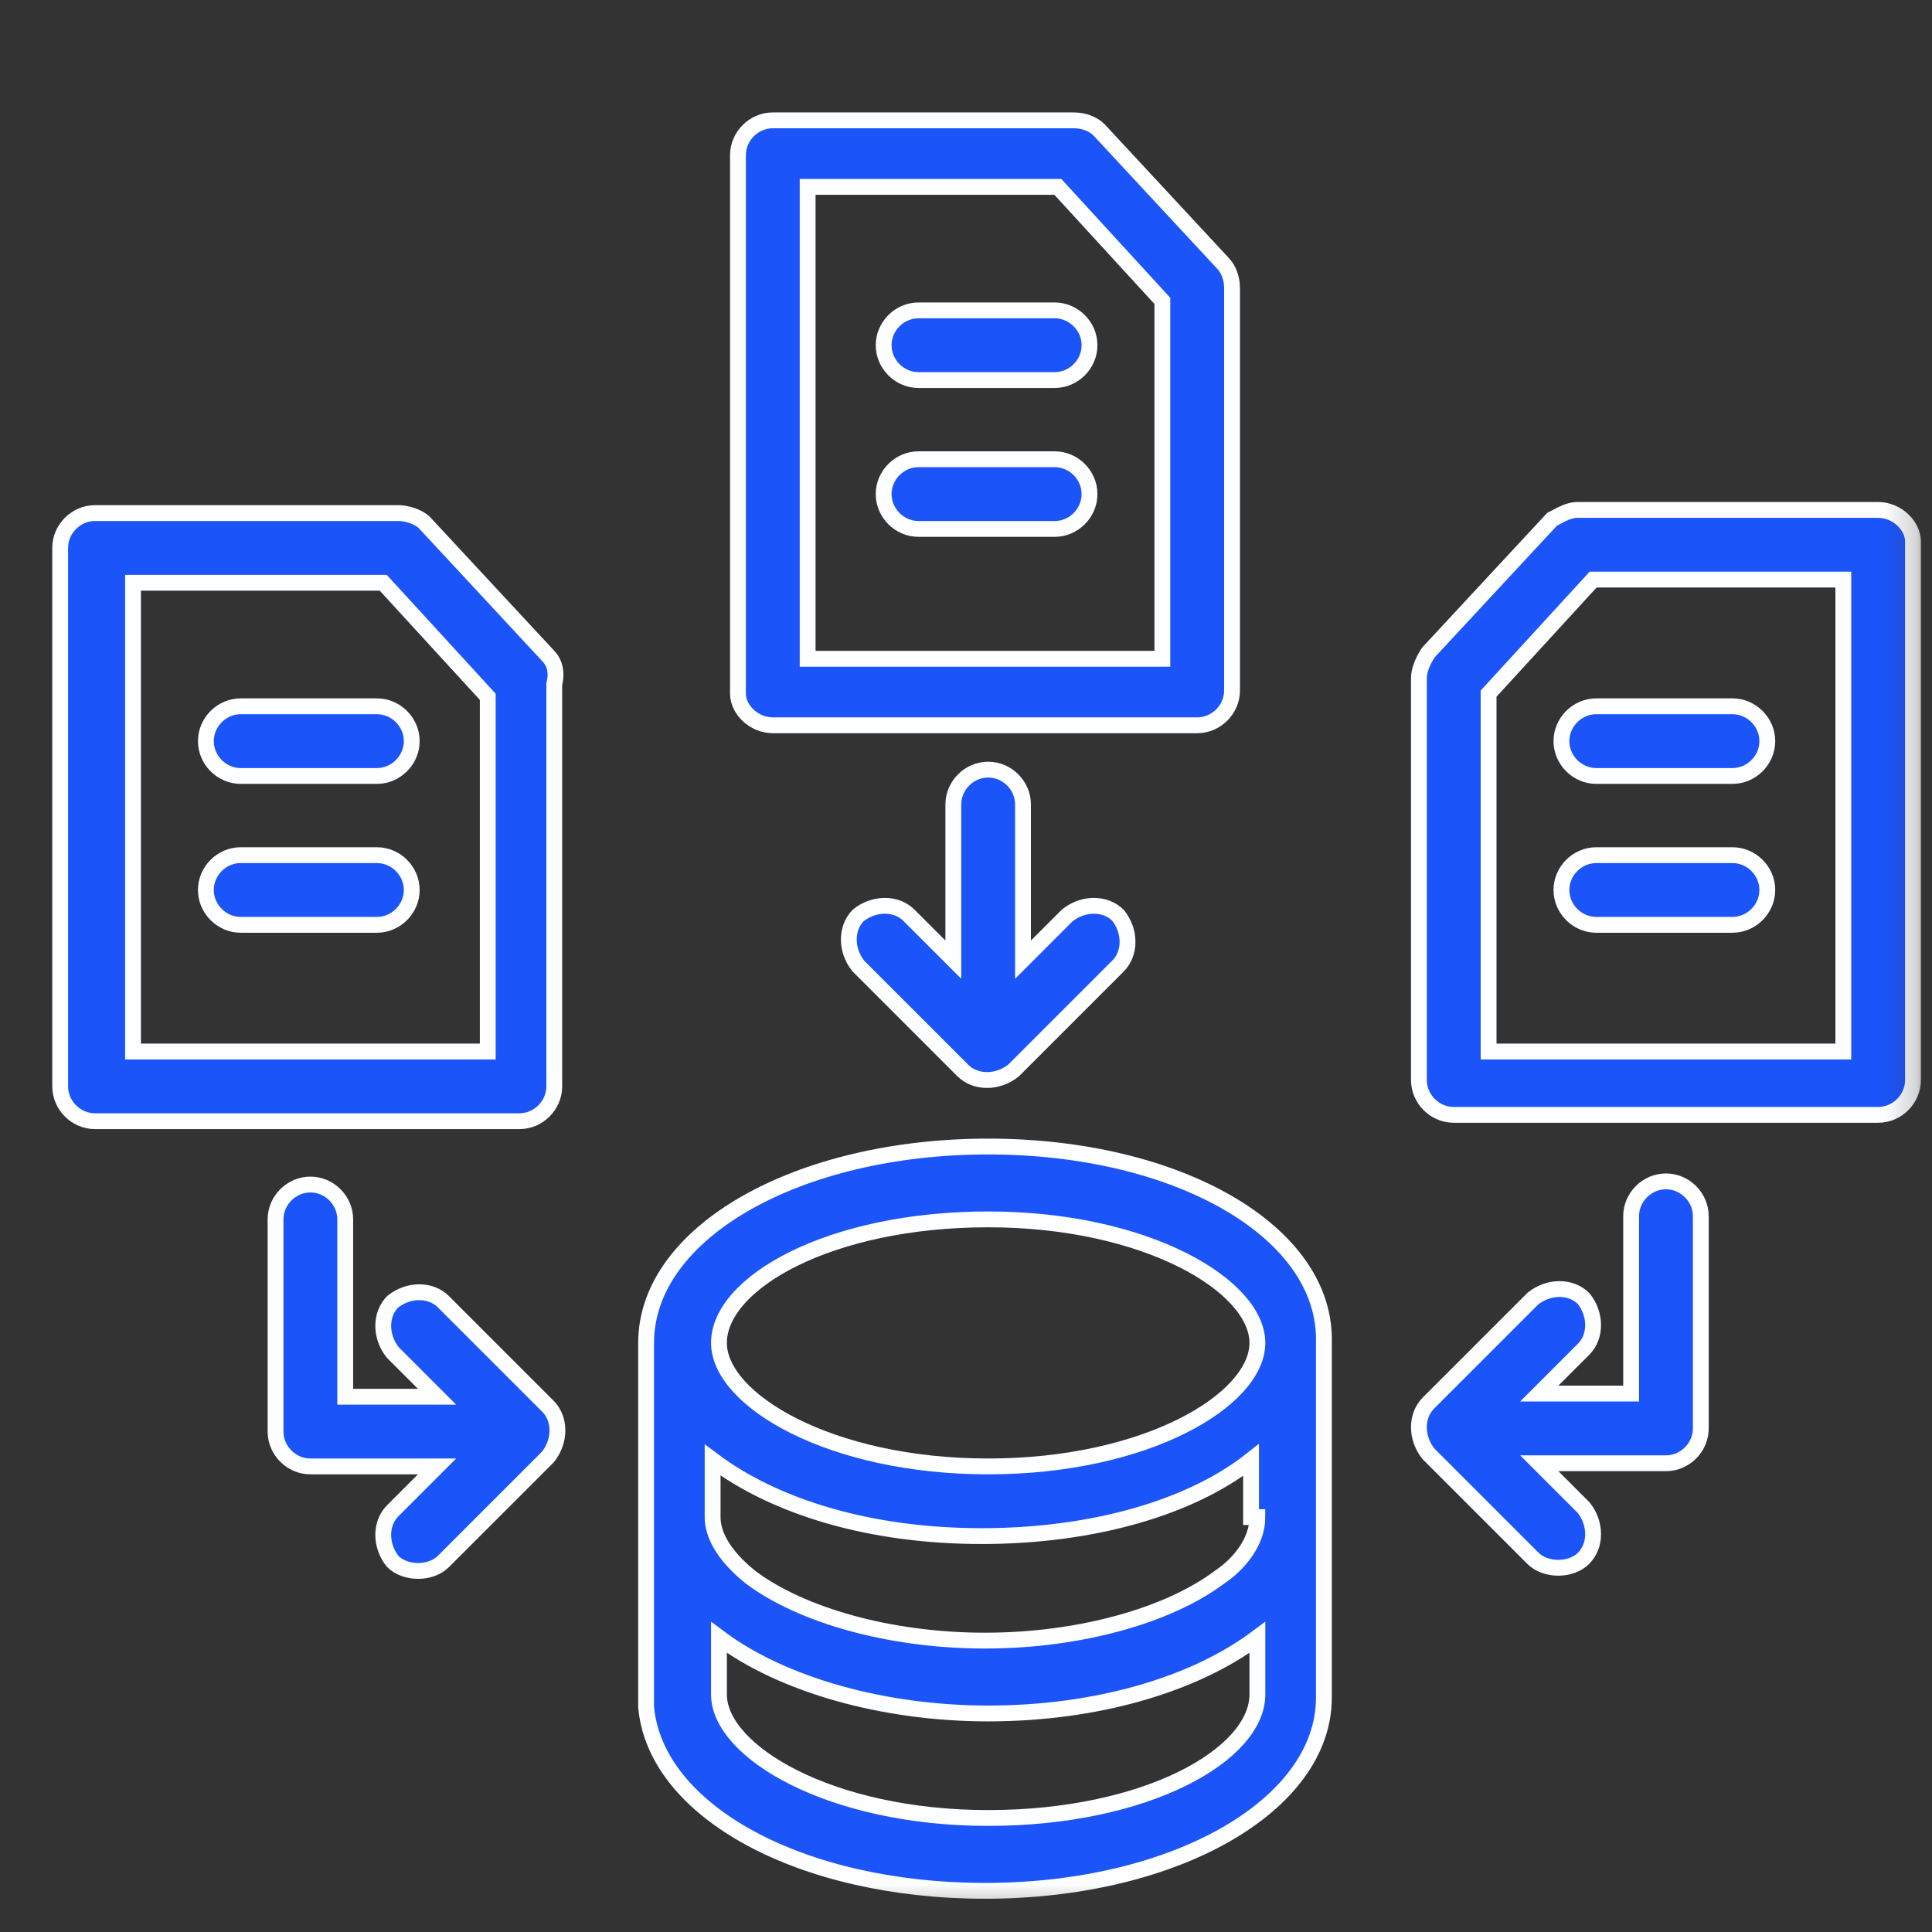 <?xml version="1.0" encoding="UTF-8"?> <svg xmlns="http://www.w3.org/2000/svg" width="61" height="61" viewBox="0 0 61 61" fill="none"><rect x="0" y="0" width="61" height="61" fill="#333333" stroke="none"/><mask id="mask0_1_192" style="mask-type:luminance" maskUnits="userSpaceOnUse" x="0" y="0" width="61" height="61"><path d="M60.8 0.6H0.8V60.6H60.8V0.6Z" fill="white"></path></mask><g mask="url(#mask0_1_192)"><path d="M31.2 36.2C25.2 36.2 20.4 38.9 20.4 42.4C20.4 42.7 20.4 53.6 20.4 53.9C20.7 57.2 25.3 59.7 31.1 59.7C37.1 59.7 41.8 57 41.8 53.6V42.4C41.9 38.9 37.2 36.2 31.2 36.2ZM39.7 53.5C39.7 55.4 36.2 57.4 31.2 57.4C26.2 57.4 22.7 55.3 22.7 53.5V51.7C24.7 53.2 27.9 54.1 31.2 54.1C34.6 54.1 37.7 53.2 39.7 51.7V53.5ZM39.7 47.9C39.7 48.7 39.1 49.4 38.5 49.8C36.9 51 34.1 51.8 31.1 51.8C28.1 51.8 25.3 51 23.7 49.8C23.2 49.4 22.5 48.7 22.5 47.9V46.1C24.5 47.6 27.5 48.5 31 48.5C34.5 48.5 37.6 47.6 39.5 46.1V47.9H39.7ZM31.2 46.3C26.2 46.3 22.7 44.2 22.7 42.4C22.7 40.5 26.2 38.5 31.2 38.5C36.2 38.5 39.7 40.6 39.7 42.4C39.7 44.2 36.2 46.3 31.2 46.3Z" fill="#1B54F8" stroke="#FDFEFF" stroke-width="0.5" stroke-miterlimit="10"></path><path d="M24.4 22.9H37.8C38.4 22.9 38.9 22.4 38.9 21.8V9.1C38.9 8.8 38.8 8.5 38.6 8.3L34.7 4.1C34.5 3.9 34.2 3.8 33.9 3.8H24.4C23.8 3.8 23.3 4.3 23.3 4.9V21.9C23.3 22.4 23.8 22.9 24.4 22.9ZM25.5 5.9H33.4L36.7 9.5V20.8H25.5V5.9Z" fill="#1B54F8" stroke="#FDFEFF" stroke-width="0.5" stroke-miterlimit="10"></path><path d="M33.3 9.8H29C28.4 9.8 27.9 10.3 27.9 10.9C27.9 11.5 28.4 12 29 12H33.3C33.9 12 34.4 11.5 34.4 10.9C34.4 10.3 33.9 9.8 33.3 9.8Z" fill="#1B54F8" stroke="#FDFEFF" stroke-width="0.5" stroke-miterlimit="10"></path><path d="M33.3 14.5H29C28.4 14.5 27.9 15 27.9 15.6C27.9 16.2 28.4 16.7 29 16.7H33.3C33.9 16.7 34.4 16.2 34.4 15.6C34.4 15 33.9 14.5 33.3 14.5Z" fill="#1B54F8" stroke="#FDFEFF" stroke-width="0.5" stroke-miterlimit="10"></path><path d="M17.3 20.7L13.4 16.5C13.2 16.3 12.8 16.2 12.6 16.2H3C2.4 16.2 1.9 16.7 1.9 17.3V34.3C1.9 34.9 2.4 35.4 3 35.4H16.4C17 35.4 17.5 34.9 17.5 34.3V21.6C17.6 21.2 17.5 20.9 17.3 20.7ZM15.4 33.2H4.2V18.4H12.1L15.4 22V33.2Z" fill="#1B54F8" stroke="#FDFEFF" stroke-width="0.5" stroke-miterlimit="10"></path><path d="M7.6 22.3C7 22.3 6.5 22.8 6.5 23.4C6.5 24 7 24.5 7.6 24.5H11.9C12.5 24.5 13 24 13 23.4C13 22.8 12.5 22.3 11.9 22.3H7.6Z" fill="#1B54F8" stroke="#FDFEFF" stroke-width="0.5" stroke-miterlimit="10"></path><path d="M11.9 27H7.6C7 27 6.5 27.5 6.5 28.1C6.5 28.7 7 29.2 7.6 29.2H11.9C12.5 29.2 13 28.7 13 28.1C13 27.5 12.5 27 11.9 27Z" fill="#1B54F8" stroke="#FDFEFF" stroke-width="0.5" stroke-miterlimit="10"></path><path d="M59.3 16.1H49.8C49.5 16.1 49.2 16.3 49 16.4L45.1 20.6C44.9 20.9 44.8 21.2 44.8 21.4V34.1C44.8 34.7 45.3 35.2 45.9 35.2H59.3C59.9 35.2 60.4 34.7 60.4 34.1V17.1C60.4 16.6 59.9 16.1 59.3 16.1ZM58.2 33.2H47V21.9L50.3 18.3H58.2V33.2Z" fill="#1B54F8" stroke="#FDFEFF" stroke-width="0.5" stroke-miterlimit="10"></path><path d="M49.3 23.4C49.3 24 49.8 24.5 50.4 24.5H54.7C55.3 24.5 55.8 24 55.8 23.4C55.8 22.8 55.3 22.3 54.7 22.3H50.4C49.8 22.3 49.3 22.8 49.3 23.4Z" fill="#1B54F8" stroke="#FDFEFF" stroke-width="0.5" stroke-miterlimit="10"></path><path d="M54.7 27H50.4C49.8 27 49.3 27.5 49.3 28.1C49.3 28.7 49.8 29.2 50.4 29.2H54.7C55.3 29.2 55.8 28.7 55.8 28.1C55.8 27.5 55.3 27 54.7 27Z" fill="#1B54F8" stroke="#FDFEFF" stroke-width="0.5" stroke-miterlimit="10"></path><path d="M31.2 24.3C30.6 24.3 30.1 24.8 30.1 25.4V30.3L28.7 28.9C28.3 28.5 27.6 28.5 27.1 28.9C26.7 29.3 26.7 30 27.1 30.5L30.4 33.8C30.8 34.2 31.5 34.2 32 33.8L35.3 30.5C35.7 30.1 35.7 29.4 35.3 28.9C34.9 28.5 34.2 28.5 33.7 28.9L32.3 30.3V25.4C32.3 24.8 31.8 24.3 31.2 24.3Z" fill="#1B54F8" stroke="#FDFEFF" stroke-width="0.5" stroke-miterlimit="10"></path><path d="M17.3 44.4L14 41.1C13.6 40.7 12.9 40.7 12.4 41.1C12 41.5 12 42.2 12.4 42.7L13.8 44.1H10.9V38.5C10.9 37.9 10.4 37.4 9.8 37.4C9.2 37.4 8.7 37.9 8.7 38.5V45.2C8.7 45.8 9.2 46.3 9.8 46.3H13.8L12.4 47.7C12 48.1 12 48.8 12.4 49.3C12.6 49.5 12.9 49.6 13.2 49.6C13.5 49.6 13.8 49.5 14 49.3L17.3 46C17.7 45.5 17.7 44.8 17.3 44.4Z" fill="#1B54F8" stroke="#FDFEFF" stroke-width="0.5" stroke-miterlimit="10"></path><path d="M52.6 37.3C52 37.3 51.5 37.8 51.5 38.4V44H48.6L50 42.6C50.4 42.2 50.4 41.5 50 41C49.6 40.6 48.9 40.6 48.4 41L45.1 44.3C44.7 44.7 44.7 45.4 45.1 45.9L48.4 49.2C48.6 49.4 48.9 49.5 49.2 49.5C49.5 49.5 49.8 49.4 50 49.2C50.4 48.8 50.4 48.1 50 47.6L48.6 46.2H52.6C53.2 46.2 53.7 45.7 53.7 45.1V38.4C53.7 37.8 53.2 37.3 52.6 37.3Z" fill="#1B54F8" stroke="#FDFEFF" stroke-width="0.5" stroke-miterlimit="10"></path></g></svg> 